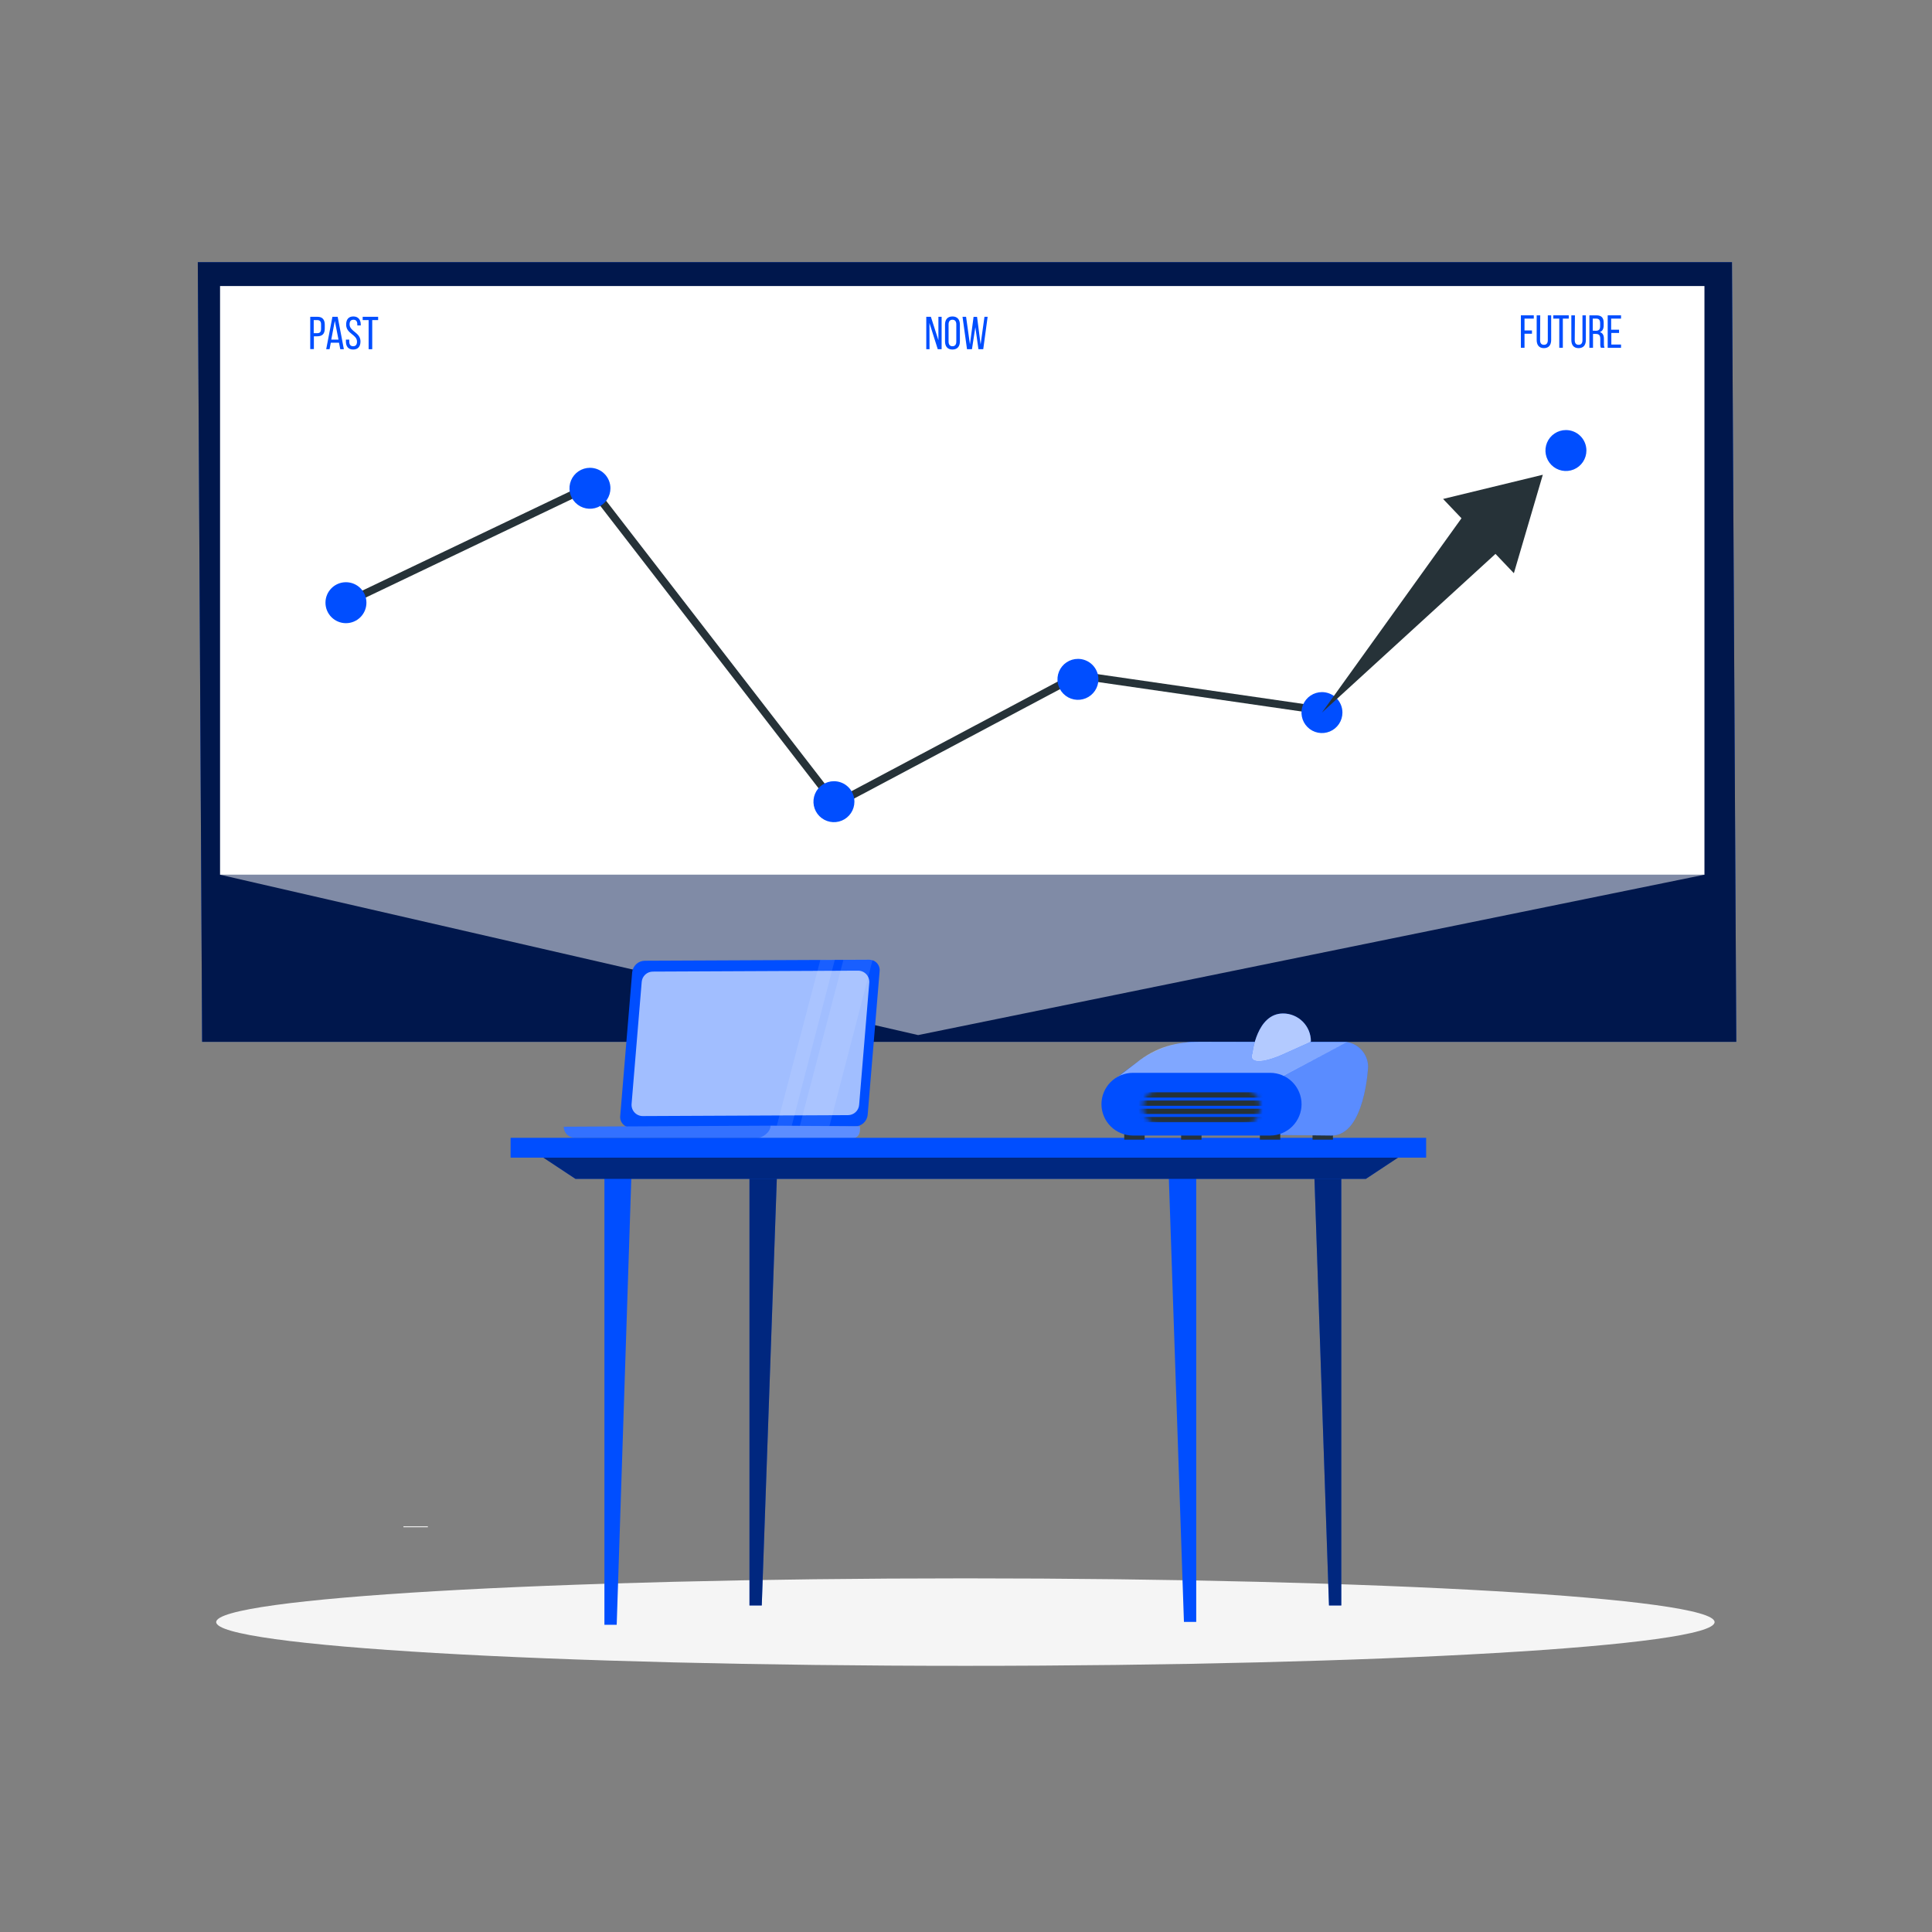 <svg width="420" height="420" viewBox="0 0 420 420" fill="none" xmlns="http://www.w3.org/2000/svg">
<rect x="0" y="0" width="420" height="420" fill="#808080" stroke="none"/>
<path d="M93.014 331.798H87.697V332.008H93.014V331.798Z" fill="#EBEBEB"/>
<path d="M209.868 362.138C299.817 362.138 372.735 357.881 372.735 352.63C372.735 347.378 299.817 343.121 209.868 343.121C119.918 343.121 47 347.378 47 352.63C47 357.881 119.918 362.138 209.868 362.138Z" fill="#F5F5F5"/>
<path d="M377.454 226.487H43.941L43 57H376.514L377.454 226.487Z" fill="#004EFF"/>
<path opacity="0.7" d="M377.454 226.487H43.941L43 57H376.514L377.454 226.487Z" fill="black"/>
<path d="M370.532 62.183H47.838V190.157H370.532V62.183Z" fill="white"/>
<path opacity="0.5" d="M47.838 190.157H370.524L199.592 225.017L47.838 190.157Z" fill="white"/>
<path d="M181.423 175.86L127.999 106.736L75.566 131.785L74.844 130.265L128.503 104.636L181.885 173.71L234.183 145.914L287.498 153.634L287.263 155.297L234.486 147.661L181.423 175.86Z" fill="#263238"/>
<path d="M75.206 135.473C77.665 135.473 79.658 133.48 79.658 131.021C79.658 128.562 77.665 126.569 75.206 126.569C72.747 126.569 70.754 128.562 70.754 131.021C70.754 133.48 72.747 135.473 75.206 135.473Z" fill="#004EFF"/>
<path d="M132.703 106.148C132.703 107.029 132.442 107.89 131.953 108.622C131.463 109.354 130.768 109.925 129.955 110.262C129.141 110.598 128.246 110.687 127.382 110.515C126.519 110.343 125.725 109.919 125.103 109.296C124.48 108.674 124.056 107.881 123.884 107.017C123.713 106.153 123.801 105.258 124.138 104.445C124.475 103.631 125.045 102.936 125.777 102.447C126.51 101.958 127.37 101.696 128.251 101.696C128.835 101.696 129.414 101.812 129.955 102.035C130.495 102.259 130.985 102.587 131.399 103C131.812 103.414 132.14 103.905 132.364 104.445C132.588 104.985 132.703 105.564 132.703 106.148Z" fill="#004EFF"/>
<path d="M185.742 174.281C185.742 175.162 185.481 176.023 184.991 176.755C184.501 177.487 183.806 178.058 182.992 178.395C182.178 178.731 181.282 178.819 180.418 178.647C179.554 178.474 178.761 178.049 178.139 177.426C177.517 176.802 177.093 176.008 176.922 175.144C176.752 174.28 176.841 173.385 177.179 172.571C177.517 171.758 178.089 171.063 178.823 170.575C179.556 170.087 180.417 169.827 181.298 169.829C181.883 169.829 182.461 169.944 183.001 170.168C183.54 170.392 184.031 170.72 184.443 171.133C184.856 171.547 185.183 172.038 185.406 172.578C185.629 173.118 185.743 173.697 185.742 174.281Z" fill="#004EFF"/>
<path d="M238.787 147.686C238.787 148.567 238.526 149.428 238.037 150.16C237.547 150.892 236.852 151.463 236.039 151.799C235.225 152.136 234.33 152.225 233.466 152.053C232.603 151.881 231.809 151.457 231.187 150.834C230.564 150.212 230.14 149.419 229.968 148.555C229.797 147.691 229.885 146.796 230.222 145.983C230.559 145.169 231.129 144.474 231.861 143.985C232.594 143.495 233.454 143.234 234.335 143.234C234.92 143.233 235.499 143.348 236.04 143.571C236.58 143.794 237.072 144.122 237.485 144.536C237.899 144.949 238.227 145.441 238.45 145.981C238.674 146.522 238.788 147.101 238.787 147.686Z" fill="#004EFF"/>
<path d="M291.834 154.91C291.834 155.791 291.573 156.652 291.083 157.384C290.594 158.116 289.899 158.687 289.085 159.023C288.272 159.36 287.377 159.449 286.513 159.277C285.65 159.105 284.856 158.681 284.234 158.058C283.611 157.436 283.187 156.643 283.015 155.779C282.843 154.915 282.932 154.02 283.269 153.207C283.606 152.393 284.176 151.698 284.908 151.209C285.64 150.719 286.501 150.458 287.382 150.458C287.966 150.458 288.545 150.574 289.085 150.797C289.626 151.021 290.116 151.349 290.53 151.762C290.943 152.176 291.271 152.667 291.495 153.207C291.719 153.747 291.834 154.326 291.834 154.91Z" fill="#004EFF"/>
<path d="M344.871 97.942C344.871 98.823 344.609 99.684 344.12 100.416C343.63 101.148 342.935 101.719 342.121 102.056C341.307 102.392 340.411 102.48 339.547 102.307C338.683 102.135 337.89 101.71 337.268 101.087C336.646 100.463 336.222 99.669 336.051 98.805C335.88 97.941 335.97 97.045 336.308 96.232C336.646 95.419 337.218 94.724 337.952 94.236C338.685 93.748 339.546 93.488 340.427 93.49C341.011 93.49 341.59 93.605 342.13 93.829C342.669 94.052 343.16 94.381 343.572 94.794C343.985 95.208 344.312 95.698 344.535 96.239C344.758 96.779 344.872 97.357 344.871 97.942Z" fill="#004EFF"/>
<path d="M329.104 124.612L325.105 120.412L287.381 154.902L317.713 112.667L313.715 108.467L335.395 103.208L329.104 124.612Z" fill="#263238"/>
<path d="M69.023 68.869C70.131 68.869 70.602 69.524 70.602 70.591V71.431C70.602 72.557 70.081 73.111 68.922 73.111H68.233V75.891H67.443V68.869H69.023ZM68.955 72.431C69.543 72.431 69.795 72.162 69.795 71.481V70.549C69.795 69.902 69.56 69.583 68.955 69.583H68.199V72.431H68.955Z" fill="#004EFF"/>
<path d="M71.914 74.497L71.645 75.917H70.914L72.266 68.869H73.409L74.753 75.917H73.972L73.695 74.497H71.914ZM72.014 73.825H73.585L72.787 69.751L72.014 73.825Z" fill="#004EFF"/>
<path d="M78.423 70.558V70.751H77.675V70.516C77.675 69.886 77.44 69.508 76.835 69.508C76.231 69.508 75.995 69.886 75.995 70.507C75.995 72.086 78.364 72.238 78.364 74.228C78.364 75.295 77.852 75.984 76.776 75.984C75.701 75.984 75.197 75.295 75.197 74.228V73.825H75.928V74.262C75.928 74.9 76.189 75.27 76.768 75.27C77.348 75.27 77.608 74.9 77.608 74.262C77.608 72.691 75.248 72.582 75.248 70.558C75.248 69.474 75.752 68.794 76.81 68.794C77.868 68.794 78.423 69.491 78.423 70.558Z" fill="#004EFF"/>
<path d="M80.137 75.917V69.583H78.844V68.869H82.204V69.583H80.919V75.917H80.137Z" fill="#004EFF"/>
<path d="M202.071 75.917H201.365V68.869H202.365L204.003 73.96V68.869H204.7V75.917H203.86L202.054 70.213L202.071 75.917Z" fill="#004EFF"/>
<path d="M205.439 70.566C205.439 69.491 205.969 68.794 207.052 68.794C208.136 68.794 208.673 69.491 208.673 70.566V74.212C208.673 75.287 208.136 75.984 207.052 75.984C205.969 75.984 205.439 75.287 205.439 74.212V70.566ZM206.212 74.254C206.212 74.9 206.489 75.27 207.052 75.27C207.615 75.27 207.892 74.9 207.892 74.254V70.524C207.892 69.894 207.632 69.508 207.052 69.508C206.473 69.508 206.212 69.894 206.212 70.524V74.254Z" fill="#004EFF"/>
<path d="M211.294 75.917H210.219L209.244 68.869H210.017L210.857 74.867L211.647 68.877H212.403L213.175 74.883L214.015 68.869H214.704L213.747 75.917H212.705L212.033 71.129L211.294 75.917Z" fill="#004EFF"/>
<path d="M333.036 71.835V72.549H331.415V75.606H330.625V68.55H333.431V69.264H331.415V71.835H333.036Z" fill="#004EFF"/>
<path d="M334.8 73.943C334.8 74.573 335.052 74.959 335.64 74.959C336.228 74.959 336.48 74.573 336.48 73.943V68.55H337.211V73.901C337.211 74.968 336.715 75.682 335.631 75.682C334.548 75.682 334.061 74.968 334.061 73.901V68.55H334.833L334.8 73.943Z" fill="#004EFF"/>
<path d="M338.974 75.606V69.264H337.672V68.55H341.032V69.264H339.747V75.606H338.974Z" fill="#004EFF"/>
<path d="M342.335 73.943C342.335 74.573 342.587 74.959 343.175 74.959C343.763 74.959 344.015 74.573 344.015 73.943V68.55H344.754V73.901C344.754 74.968 344.259 75.682 343.167 75.682C342.075 75.682 341.596 74.968 341.596 73.901V68.55H342.377L342.335 73.943Z" fill="#004EFF"/>
<path d="M347.055 68.55C348.164 68.55 348.626 69.113 348.626 70.163V70.734C348.626 71.515 348.357 71.994 347.786 72.187C348.432 72.38 348.676 72.901 348.676 73.657V74.758C348.655 75.044 348.701 75.332 348.81 75.598H348.021C347.91 75.332 347.864 75.044 347.886 74.758V73.64C347.886 72.8 347.517 72.59 346.862 72.59H346.307V75.606H345.518V68.55H347.055ZM346.853 71.91C347.483 71.91 347.853 71.708 347.853 70.944V70.23C347.853 69.6 347.618 69.264 347.013 69.264H346.248V71.876L346.853 71.91Z" fill="#004EFF"/>
<path d="M351.97 71.675V72.38H350.29V74.9H352.398V75.615H349.5V68.55H352.398V69.264H350.248V71.675H351.97Z" fill="#004EFF"/>
<path d="M186.583 242.413L137.082 242.64L139.686 211.241L189.196 211.022L186.583 242.413Z" fill="#004EFF"/>
<path d="M185.912 244.874L137.133 245.093C136.81 245.101 136.488 245.04 136.19 244.913C135.893 244.786 135.626 244.597 135.408 244.358C135.189 244.119 135.025 243.836 134.926 243.528C134.826 243.22 134.794 242.894 134.832 242.573L137.427 211.375C137.493 210.696 137.805 210.064 138.305 209.6C138.805 209.136 139.458 208.871 140.14 208.855L188.919 208.637C189.243 208.629 189.564 208.69 189.862 208.817C190.16 208.944 190.427 209.133 190.645 209.372C190.863 209.611 191.027 209.894 191.127 210.202C191.226 210.51 191.258 210.835 191.221 211.157L188.625 242.354C188.558 243.033 188.245 243.664 187.745 244.128C187.246 244.592 186.594 244.857 185.912 244.874Z" fill="#004EFF"/>
<g opacity="0.7">
<path d="M186.583 242.413L137.082 242.64L139.686 211.241L189.196 211.022L186.583 242.413Z" fill="#004EFF"/>
<path opacity="0.9" d="M184.358 242.422L139.737 242.623C139.4 242.624 139.066 242.555 138.756 242.42C138.447 242.286 138.168 242.088 137.939 241.84C137.71 241.592 137.535 241.299 137.426 240.98C137.316 240.661 137.273 240.322 137.301 239.986L139.502 213.45C139.553 212.842 139.829 212.276 140.277 211.862C140.725 211.448 141.312 211.218 141.921 211.216L186.534 211.014C186.871 211.013 187.205 211.082 187.515 211.217C187.824 211.351 188.103 211.549 188.332 211.797C188.561 212.045 188.736 212.338 188.846 212.657C188.955 212.977 188.998 213.315 188.97 213.652L186.769 240.179C186.722 240.787 186.449 241.356 186.002 241.771C185.555 242.187 184.968 242.419 184.358 242.422Z" fill="white"/>
</g>
<path opacity="0.1" d="M178.343 208.654L168.834 244.866L172.085 244.849L181.484 208.645L178.343 208.654Z" fill="white"/>
<path opacity="0.1" d="M183.358 208.637L173.857 244.841L180.309 244.816L189.708 208.612L183.358 208.637Z" fill="white"/>
<path d="M170.438 244.698L186.902 244.841C187.112 246.756 186.272 247.445 185.222 247.436L124.96 247.344C124.645 247.344 124.333 247.282 124.042 247.161C123.751 247.04 123.487 246.863 123.265 246.64C123.042 246.417 122.866 246.152 122.746 245.86C122.626 245.569 122.565 245.257 122.566 244.942L170.438 244.698Z" fill="#004EFF"/>
<path opacity="0.2" d="M186.944 244.841C187.154 246.756 186.314 247.445 185.264 247.436H164.398C165.776 247.436 167.515 246.101 167.515 244.732L186.944 244.841Z" fill="white"/>
<path opacity="0.2" d="M170.438 244.698L186.902 244.841C187.112 246.756 186.272 247.445 185.222 247.436L124.96 247.344C124.645 247.344 124.333 247.282 124.042 247.161C123.751 247.04 123.487 246.863 123.265 246.64C123.042 246.417 122.866 246.152 122.746 245.86C122.626 245.569 122.565 245.257 122.566 244.942L170.438 244.698Z" fill="white"/>
<path d="M131.395 250.443V353.209H134.066L137.426 250.443H131.395Z" fill="#004EFF"/>
<path d="M162.93 253.803V349.009H165.601L168.961 253.803H162.93Z" fill="#004EFF"/>
<path opacity="0.5" d="M162.93 253.803V349.009H165.601L168.961 253.803H162.93Z" fill="black"/>
<path d="M291.584 250.443V349.009H288.913L285.553 250.443H291.584Z" fill="#004EFF"/>
<path opacity="0.5" d="M291.584 250.443V349.009H288.913L285.553 250.443H291.584Z" fill="black"/>
<path d="M260.049 253.803V352.587H257.378L254.018 253.803H260.049Z" fill="#004EFF"/>
<path d="M310.03 247.352H111V251.661H310.03V247.352Z" fill="#004EFF"/>
<path d="M296.942 256.273H125.095L118.123 251.661H303.914L296.942 256.273Z" fill="#004EFF"/>
<path opacity="0.5" d="M296.942 256.273H125.095L118.123 251.661H303.914L296.942 256.273Z" fill="black"/>
<path d="M289.769 245.992H285.334V247.747H289.769V245.992Z" fill="#263238"/>
<path d="M289.483 246.857L255.959 246.496C251.834 246.496 250.49 238.709 250.49 235.702C250.49 233.251 251.464 230.901 253.197 229.168C254.929 227.435 257.28 226.462 259.73 226.462H291.944C293.392 226.466 294.779 227.042 295.803 228.065C296.827 229.088 297.406 230.474 297.413 231.922C297.413 231.922 296.732 246.857 289.483 246.857Z" fill="#004EFF"/>
<g opacity="0.5">
<g opacity="0.7">
<path d="M289.483 246.857L255.959 246.496C251.834 246.496 250.49 238.709 250.49 235.702C250.49 233.251 251.464 230.901 253.197 229.168C254.929 227.435 257.28 226.462 259.73 226.462H291.944C293.392 226.466 294.779 227.042 295.803 228.065C296.827 229.088 297.406 230.474 297.413 231.922C297.413 231.922 296.732 246.857 289.483 246.857Z" fill="white"/>
</g>
</g>
<path d="M292.851 226.554L260.234 226.487C255.651 226.468 251.187 227.942 247.516 230.687L243.577 233.61C243.382 233.758 243.238 233.963 243.167 234.198C243.096 234.432 243.101 234.683 243.181 234.914C243.261 235.145 243.413 235.345 243.614 235.485C243.814 235.625 244.054 235.698 244.299 235.693L276.975 234.853L292.851 226.554Z" fill="#004EFF"/>
<path opacity="0.5" d="M292.852 226.554L260.932 226.487C255.699 226.487 251.356 227.537 246.929 231.124L242.553 234.45C242.424 234.546 242.33 234.68 242.283 234.833C242.236 234.987 242.239 235.151 242.291 235.302C242.344 235.453 242.443 235.584 242.574 235.676C242.706 235.767 242.863 235.814 243.023 235.811L276.43 235.214L292.852 226.554Z" fill="white"/>
<path d="M248.836 245.992H244.4V247.747H248.836V245.992Z" fill="#263238"/>
<path d="M278.32 245.992H273.885V247.747H278.32V245.992Z" fill="#263238"/>
<path d="M261.201 245.992H256.766V247.747H261.201V245.992Z" fill="#263238"/>
<path d="M276.137 246.857H246.266C244.458 246.852 242.726 246.132 241.448 244.854C240.17 243.576 239.45 241.844 239.445 240.036C239.452 238.23 240.173 236.5 241.451 235.223C242.729 233.947 244.46 233.228 246.266 233.224H276.137C277.942 233.228 279.672 233.947 280.949 235.224C282.225 236.5 282.944 238.231 282.949 240.036C282.944 241.842 282.226 243.573 280.949 244.851C279.673 246.129 277.943 246.85 276.137 246.857Z" fill="#004EFF"/>
<mask id="mask0_2218_4715" style="mask-type:luminance" maskUnits="userSpaceOnUse" x="248" y="236" width="26" height="9">
<path d="M269.946 244.656H252.465C251.405 244.654 250.39 244.232 249.64 243.482C248.891 242.733 248.469 241.717 248.467 240.658C248.469 239.598 248.891 238.582 249.64 237.833C250.39 237.083 251.405 236.661 252.465 236.659H269.962C271.022 236.661 272.038 237.083 272.787 237.833C273.537 238.582 273.959 239.598 273.961 240.658C273.96 241.184 273.855 241.705 273.653 242.19C273.45 242.676 273.154 243.117 272.781 243.488C272.408 243.86 271.966 244.154 271.48 244.354C270.993 244.555 270.472 244.657 269.946 244.656Z" fill="white"/>
</mask>
<g mask="url(#mask0_2218_4715)">
<path d="M276.23 237.457H247.199V238.6H276.23V237.457Z" fill="#263238"/>
<path d="M276.23 239.246H247.199V240.389H276.23V239.246Z" fill="#263238"/>
<path d="M276.23 241.027H247.199V242.17H276.23V241.027Z" fill="#263238"/>
<path d="M276.23 242.816H247.199V243.959H276.23V242.816Z" fill="#263238"/>
</g>
<path d="M284.98 226.369L284.795 226.554L279.419 228.973C274.22 231.384 271.381 231.14 272.263 228.973C272.263 228.973 273.195 220.321 278.932 220.321C280.536 220.323 282.073 220.961 283.206 222.095C284.34 223.229 284.978 224.766 284.98 226.369Z" fill="#004EFF"/>
<g opacity="0.7">
<path d="M284.98 226.369L284.795 226.554L279.419 228.973C274.22 231.384 271.381 231.14 272.263 228.973C272.263 228.973 273.195 220.321 278.932 220.321C280.536 220.323 282.073 220.961 283.206 222.095C284.34 223.229 284.978 224.766 284.98 226.369Z" fill="white"/>
</g>
</svg>
